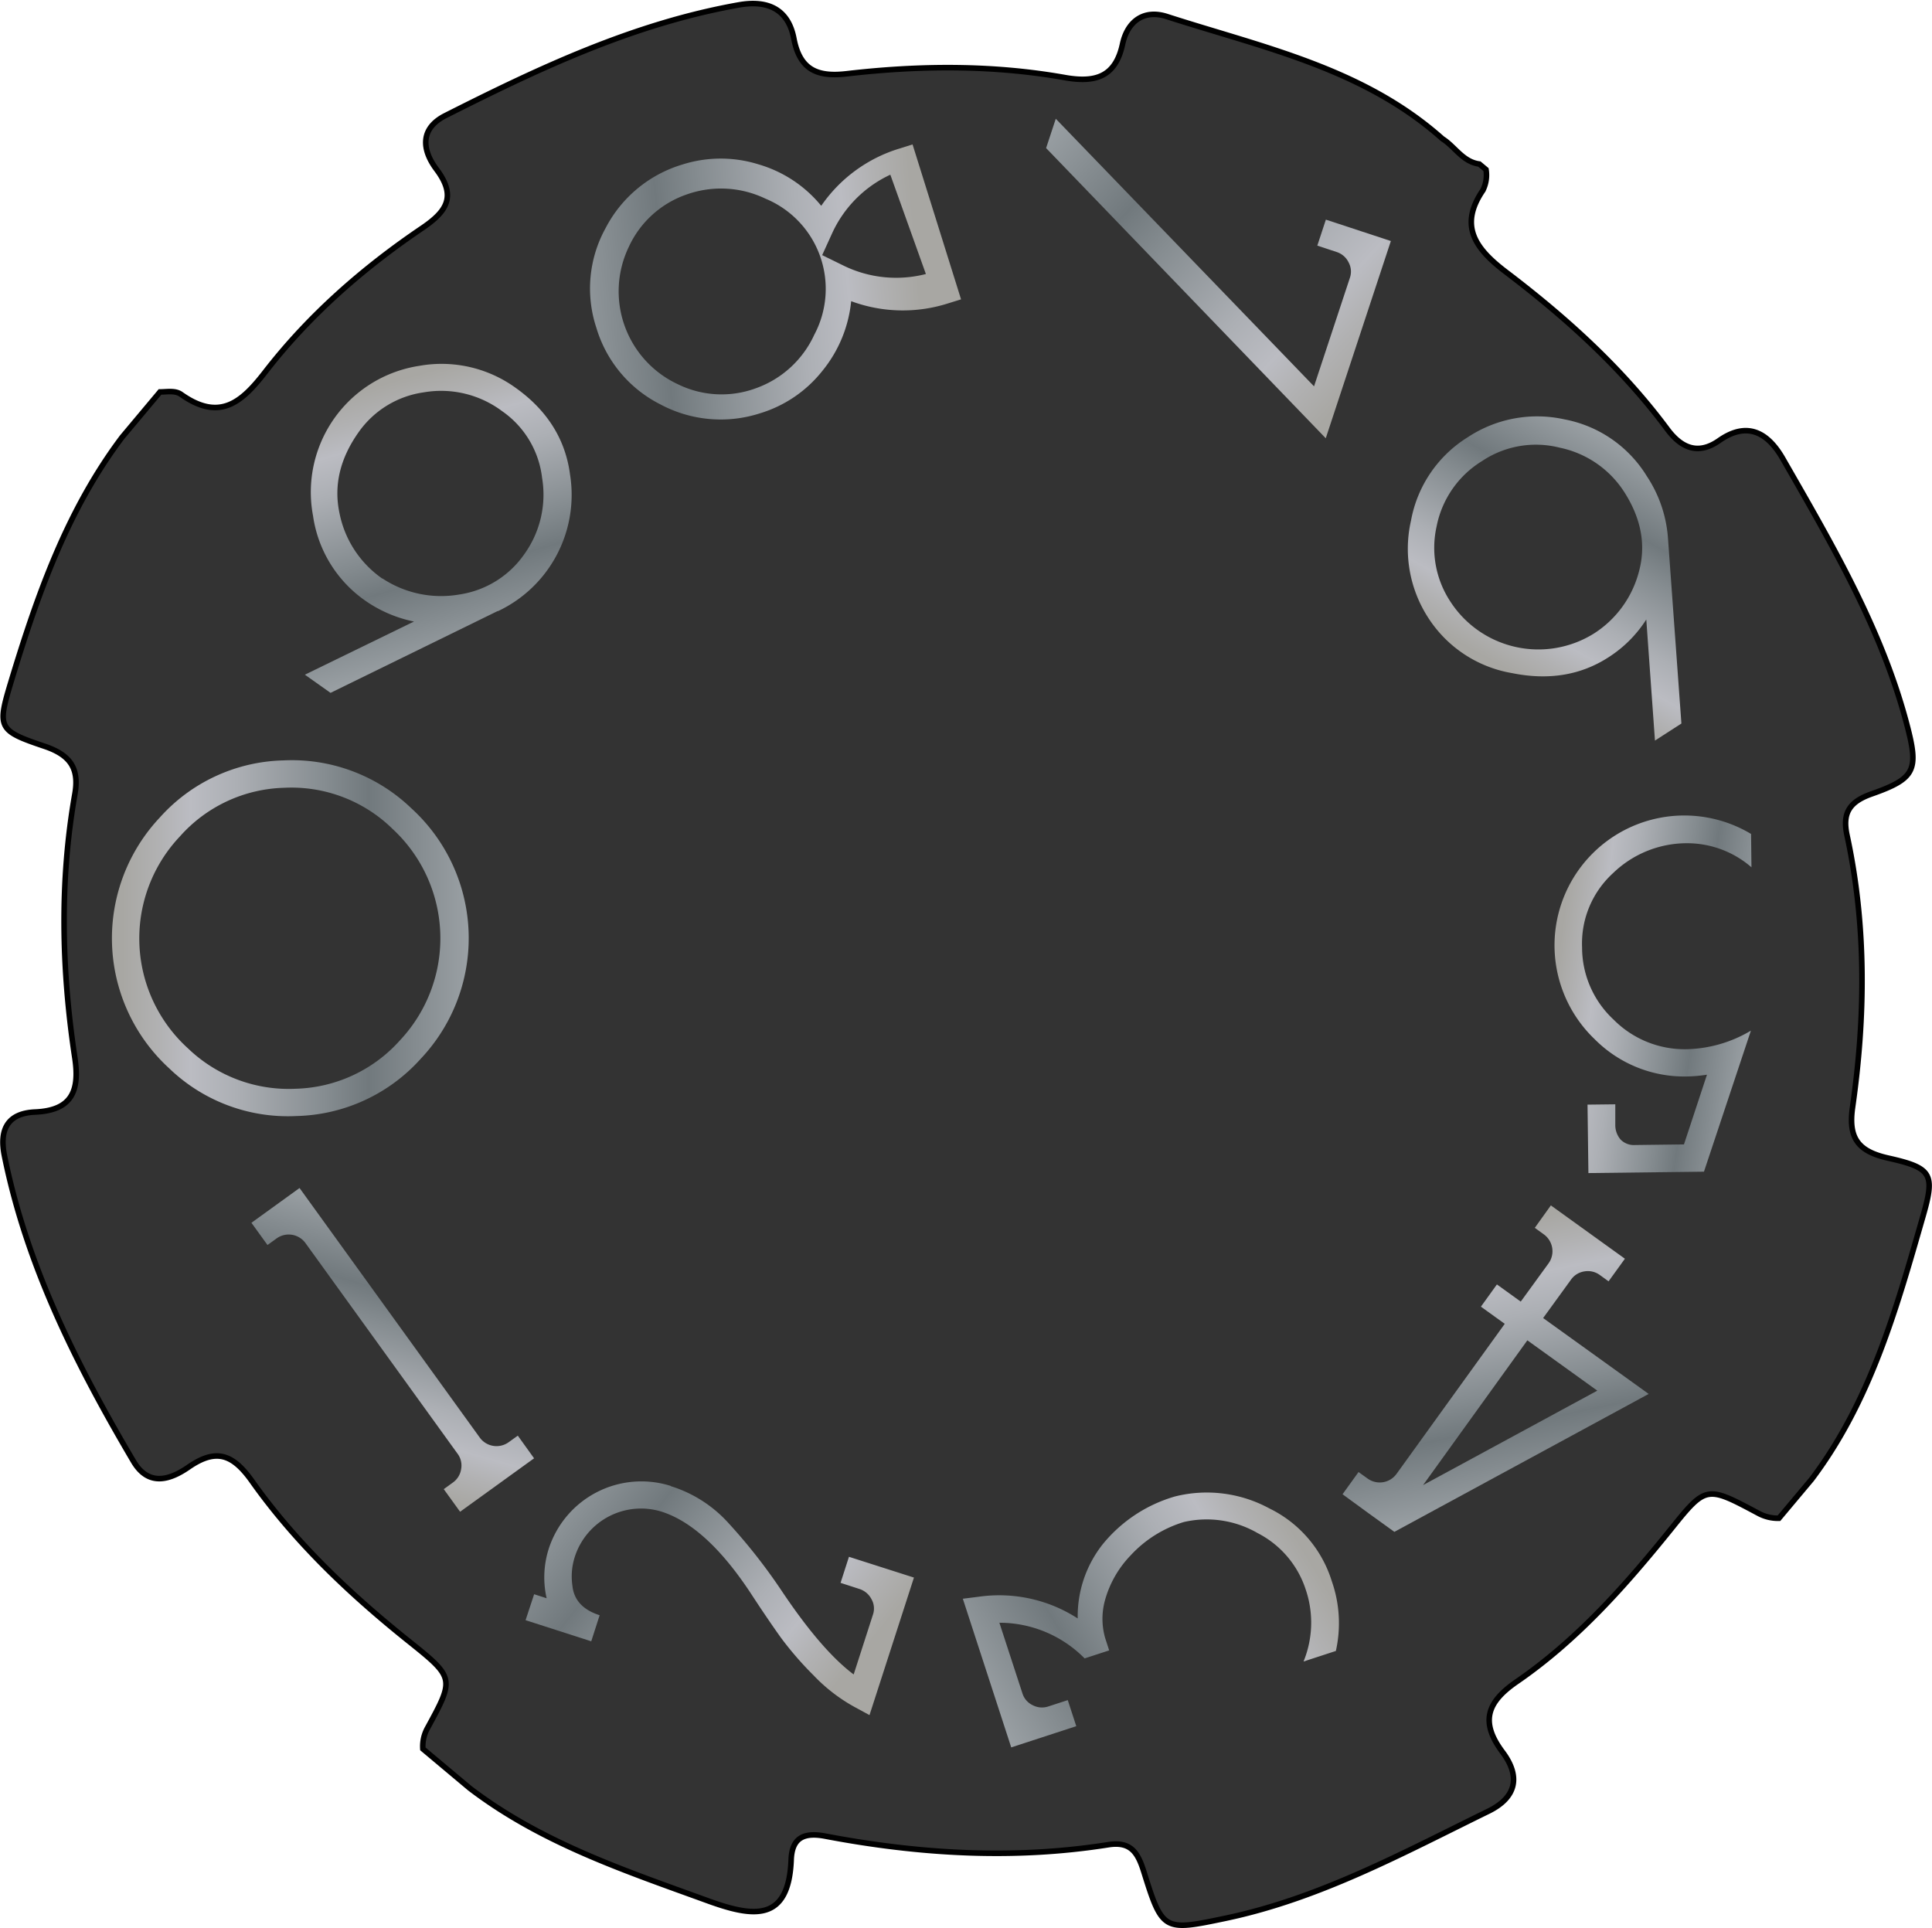 <svg xmlns="http://www.w3.org/2000/svg" xmlns:xlink="http://www.w3.org/1999/xlink" viewBox="0 0 347.78 347.08"><defs><style>.cls-1{fill:#333;stroke:#000;stroke-miterlimit:10;}.cls-2{fill:url(#Pewter);}.cls-3{fill:url(#Pewter-2);}.cls-4{fill:url(#Pewter-3);}.cls-5{fill:url(#Pewter-4);}.cls-6{fill:url(#Pewter-5);}.cls-7{fill:url(#Pewter-6);}.cls-8{fill:url(#Pewter-7);}.cls-9{fill:url(#Pewter-8);}.cls-10{fill:url(#Pewter-9);}.cls-11{fill:url(#Pewter-10);}</style><linearGradient id="Pewter" x1="-1726.57" y1="-953.18" x2="-1662.4" y2="-953.18" gradientTransform="matrix(1, 0, 0, -1, 1746.71, -784.28)" gradientUnits="userSpaceOnUse"><stop offset="0.03" stop-color="#a8a7a3"/><stop offset="0.13" stop-color="#b1b1b2"/><stop offset="0.22" stop-color="#bbbcc2"/><stop offset="0.35" stop-color="#acafb4"/><stop offset="0.6" stop-color="#858c90"/><stop offset="0.72" stop-color="#71797d"/><stop offset="1" stop-color="#9aa0a4"/></linearGradient><linearGradient id="Pewter-2" x1="654.5" y1="-1128.03" x2="702.69" y2="-1128.03" gradientTransform="translate(970.67 1203.65) rotate(-74.2)" xlink:href="#Pewter"/><linearGradient id="Pewter-3" x1="1740.15" y1="-1155.42" x2="1805.15" y2="-1155.42" gradientTransform="matrix(-0.78, -0.63, 0.63, -0.78, 2236.14, 501.01)" xlink:href="#Pewter"/><linearGradient id="Pewter-4" x1="2229.15" y1="-0.5" x2="2294.59" y2="-0.5" gradientTransform="translate(2145.56 -872.74) rotate(149)" xlink:href="#Pewter"/><linearGradient id="Pewter-5" x1="1299.73" y1="994.16" x2="1351.63" y2="994.16" gradientTransform="translate(973.71 -1252.61) rotate(78.39)" xlink:href="#Pewter"/><linearGradient id="Pewter-6" x1="16.01" y1="549.23" x2="53.24" y2="549.23" gradientTransform="translate(334.91 -369.8) rotate(7.53)" xlink:href="#Pewter"/><linearGradient id="Pewter-7" x1="-173.29" y1="-730.76" x2="-126.44" y2="-730.76" gradientTransform="translate(995.13 324.76) rotate(-61.03)" xlink:href="#Pewter"/><linearGradient id="Pewter-8" x1="976.08" y1="-1314.86" x2="1050.84" y2="-1314.86" gradientTransform="translate(1860.07 -233.58) rotate(-137.14)" xlink:href="#Pewter"/><linearGradient id="Pewter-9" x1="1602.49" y1="139.7" x2="1668.91" y2="139.7" gradientTransform="matrix(-1, 0.08, 0.08, 1, 1758.39, -220.73)" xlink:href="#Pewter"/><linearGradient id="Pewter-10" x1="1161.58" y1="353.91" x2="1214.05" y2="353.91" gradientTransform="translate(92.45 -1146.48) rotate(74.18)" xlink:href="#Pewter"/></defs><g id="Layer_2" data-name="Layer 2"><g id="Layer_3" data-name="Layer 3"><path class="cls-1" d="M76.12,314.84l8.43,7.07c12.85,9.82,27.89,14.83,42.75,20.23,8.23,3,14.68,4,15.12-7.34.15-4,2.32-5,6.25-4.23,16.94,3.21,33.91,4.2,50.84,1.52,4.13-.65,5.35,1.52,6.41,4.92,3.33,10.68,3.59,10.65,14.71,8.32,17-3.58,32-11.79,47.32-19.28,5-2.46,5.84-6.21,2.52-10.64-4.09-5.47-2.73-9,2.47-12.61,11-7.54,19.69-17.4,28-27.71,6.19-7.71,6.34-7.6,15.56-2.68a7.38,7.38,0,0,0,3.73.91l5.87-7c10.57-14,15.25-30.62,20-47.17,2.25-7.77,1.77-8.88-6.18-10.66-5.45-1.22-7.23-3.59-6.44-9.14,2.32-16.27,2.53-32.65-1-49-.86-4,.45-6,4.36-7.4,8-2.8,8.57-4.33,6.43-12.48-4.53-17.24-13.53-32.53-22.34-47.89-2.73-4.76-6.44-6.8-11.48-3.26-3.7,2.59-6.7,1.42-9.27-2-8.16-11-18.25-20.12-29.1-28.36-5.51-4.19-8.49-8.31-4.15-14.69a6.14,6.14,0,0,0,.57-3.74l-1.2-1c-3-.41-4.38-3.12-6.65-4.55-14.25-12.71-32.33-16.43-49.59-22-4.22-1.36-7.14.92-8,5-1.27,5.87-4.89,6.94-10.29,6-13.14-2.34-26.29-2.21-39.37-.7-5.13.59-8.4-.59-9.49-6.32-1-5.3-4.68-7-9.89-6.08-19,3.37-36,11.42-52.83,19.92-4.53,2.29-4.33,6.05-1.62,9.68,3.65,4.86,1.85,7.55-2.45,10.5C65.44,48.19,55.67,56.71,47.72,67c-4.19,5.4-8.15,8.94-15.12,4-1.05-.75-2.51-.45-3.8-.44L22,78.68c-9.89,13.12-15.27,28.39-20,44-2.51,8.33-2.4,8.84,6,11.66,4.6,1.55,6.3,3.93,5.48,8.6-2.77,15.75-2.41,31.64,0,47.55.88,5.92-.56,9.41-7.15,9.7-4.9.21-6.5,3.08-5.53,7.87,4,19.83,13,37.67,23.22,55,2.77,4.71,6.72,3.29,10,1,4.83-3.3,7.84-2.38,11.37,2.62,7.89,11.13,17.79,20.47,28.48,29,8,6.41,7.89,6.58,3.07,15.44A6.73,6.73,0,0,0,76.12,314.84Z"/><path class="cls-2" d="M53.4,200.91a30.8,30.8,0,0,1-22.93-8.57,31.74,31.74,0,0,1-1.73-45.14A30.83,30.83,0,0,1,51,136.89a31,31,0,0,1,23,8.58,31.62,31.62,0,0,1,1.73,45.14A31,31,0,0,1,53.4,200.91Zm17.15-51.8a26,26,0,0,0-19.41-7.29,26,26,0,0,0-18.75,8.75,26.72,26.72,0,0,0,1.46,38.17A26.15,26.15,0,0,0,53.21,196,26.07,26.07,0,0,0,72,187.28a26.83,26.83,0,0,0-1.46-38.17Z"/><path class="cls-3" d="M96.14,262.53l-13.32,9.62-2.94-4.07,1.63-1.18a3.61,3.61,0,0,0,1.5-2.44,3.55,3.55,0,0,0-.66-2.78L55,223.8a3.73,3.73,0,0,0-5.23-.84l-1.62,1.17-2.89-4,8.66-6.26,32.43,44.91a3.73,3.73,0,0,0,5.23.84l1.63-1.17Z"/><path class="cls-4" d="M120.74,267.54a23.29,23.29,0,0,1,10.34,6.59,101.51,101.51,0,0,1,9.59,12.2q7.19,10.76,13,15.11l3.47-10.77a3.39,3.39,0,0,0-.29-2.83,3.7,3.7,0,0,0-2.15-1.79l-3.39-1.1,1.51-4.69L164.52,284l-8,24.76-2.61-1.42a30.4,30.4,0,0,1-7.49-5.77,59.72,59.72,0,0,1-5.87-6.78c-1.43-2-3.25-4.66-5.43-8q-7.92-12-15.91-14.62a12.52,12.52,0,0,0-15.73,8.07,11.48,11.48,0,0,0-.44,5.22q.39,3.87,4.9,5.32l-1.51,4.69-11.82-3.8L96.15,287l2.25.72a16.94,16.94,0,0,1,.43-9.06,17.53,17.53,0,0,1,21.91-11.16Z"/><path class="cls-5" d="M173.32,287.81l3-.38A26,26,0,0,1,194,291.36,20.9,20.9,0,0,1,198.5,278a26.1,26.1,0,0,1,13-8.6,23.59,23.59,0,0,1,17,2.15,21.72,21.72,0,0,1,11.22,13.05,22.89,22.89,0,0,1,.75,12.61l-5.82,1.9a18.49,18.49,0,0,0,.41-12.9A17.48,17.48,0,0,0,226.4,276a18.31,18.31,0,0,0-13.3-2,21.48,21.48,0,0,0-9.57,6,18.91,18.91,0,0,0-4.6,8,12.57,12.57,0,0,0,0,6.85l.73,2.26-4.42,1.44a21.54,21.54,0,0,0-15.34-6.42l4.16,12.75a3.49,3.49,0,0,0,1.83,2.09,3.59,3.59,0,0,0,2.85.22l3.47-1.13,1.53,4.69-11.71,3.82Z"/><path class="cls-6" d="M279.17,217l13.33,9.6-2.94,4.07L288,229.54a3.65,3.65,0,0,0-2.79-.66,3.6,3.6,0,0,0-2.43,1.51l-5,6.89,19,13.66L251,275.77l-4.59-3.31L241.67,269l2.88-4,1.63,1.17a3.73,3.73,0,0,0,5.22-.85l19.47-27-4.29-3.09,2.88-4,4.29,3.09,5-6.88a3.74,3.74,0,0,0-.85-5.23l-1.62-1.17Zm-4.23,24.29-18.77,26.06,31.36-17Z"/><path class="cls-7" d="M287.05,187.07a23.37,23.37,0,0,1,28.16-36.94l.07,6a17.68,17.68,0,0,0-11.73-4.33,19.12,19.12,0,0,0-13.17,5.37,17.13,17.13,0,0,0-5.59,13.39,17.74,17.74,0,0,0,5.68,13,18,18,0,0,0,13.16,5.32,23.6,23.6,0,0,0,11.55-3.34l-8.45,25.39-20.8.25-.16-12.32,5-.06,0,3.65a4,4,0,0,0,.94,2.68,3.35,3.35,0,0,0,2.66,1l8.76-.11,4.14-12.55a26.32,26.32,0,0,1-3.65.32A22.73,22.73,0,0,1,287.05,187.07Z"/><path class="cls-8" d="M289.51,118.35q-7.51,4.84-17.41,2.81a22.38,22.38,0,0,1-15-9.94A22.82,22.82,0,0,1,254,93.7a22.37,22.37,0,0,1,10.23-15,22.66,22.66,0,0,1,17.36-3.21,22.23,22.23,0,0,1,14.86,10.24,23.18,23.18,0,0,1,3.8,11.12l2.42,33.4-4.76,3.07-1.56-21.8A22.25,22.25,0,0,1,289.51,118.35ZM261,108.17A18.87,18.87,0,0,0,287,114a18.84,18.84,0,0,0,8-11q2-7.19-2.6-14.4a18.16,18.16,0,0,0-11.6-8,17.44,17.44,0,0,0-14,2.39,17.82,17.82,0,0,0-8.2,11.8A17.55,17.55,0,0,0,261,108.17Z"/><path class="cls-9" d="M238.65,78.9,188.31,26.66l1.74-5.28,46.49,48.17L243,50a3.46,3.46,0,0,0-.24-2.77,3.63,3.63,0,0,0-2.17-1.87l-3.46-1.14,1.54-4.68,11.7,3.85Z"/><path class="cls-10" d="M136.51,29.58a22.81,22.81,0,0,1,11.32,7.47,26.43,26.43,0,0,1,14.09-10.31l2.35-.74L173,53.89l-2.35.73a26.78,26.78,0,0,1-17.43-.4A23.49,23.49,0,0,1,148,66.81a22.71,22.71,0,0,1-11.21,7.6,23,23,0,0,1-17.89-1.6A22.67,22.67,0,0,1,107.35,59,22.48,22.48,0,0,1,109,41.09a23,23,0,0,1,13.83-11.47A22.78,22.78,0,0,1,136.51,29.58Zm13.23,12.53L148,45.93l3.77,1.85a21.55,21.55,0,0,0,14.9,1.55l-6.4-17.88A21.47,21.47,0,0,0,149.74,42.11Zm-36.57,2.38A18.45,18.45,0,0,0,122,69.16a17.85,17.85,0,0,0,14.16.7,18.32,18.32,0,0,0,10.42-9.6,17.58,17.58,0,0,0-8.82-24.51A18.46,18.46,0,0,0,123.63,35,17.88,17.88,0,0,0,113.17,44.49Z"/><path class="cls-11" d="M89.59,110,59.5,124.73l-4.62-3.27,19.64-9.57a23.53,23.53,0,0,1-8.83-3.8,22.5,22.5,0,0,1-9.34-15.23,23,23,0,0,1,19.13-27,22.76,22.76,0,0,1,17.26,3.9q8.64,6.12,9.88,15.72a23.15,23.15,0,0,1-13,24.55Zm-20.77-5.88a19.18,19.18,0,0,0,13.88,2.9,17.33,17.33,0,0,0,11.74-7.34,18.33,18.33,0,0,0,3.14-13.66,17,17,0,0,0-7.19-12,18.33,18.33,0,0,0-14.1-3.39,17.28,17.28,0,0,0-11.76,7.21q-5,7.08-3.42,14.53A18.79,18.79,0,0,0,68.82,104.16Z"/></g></g></svg>